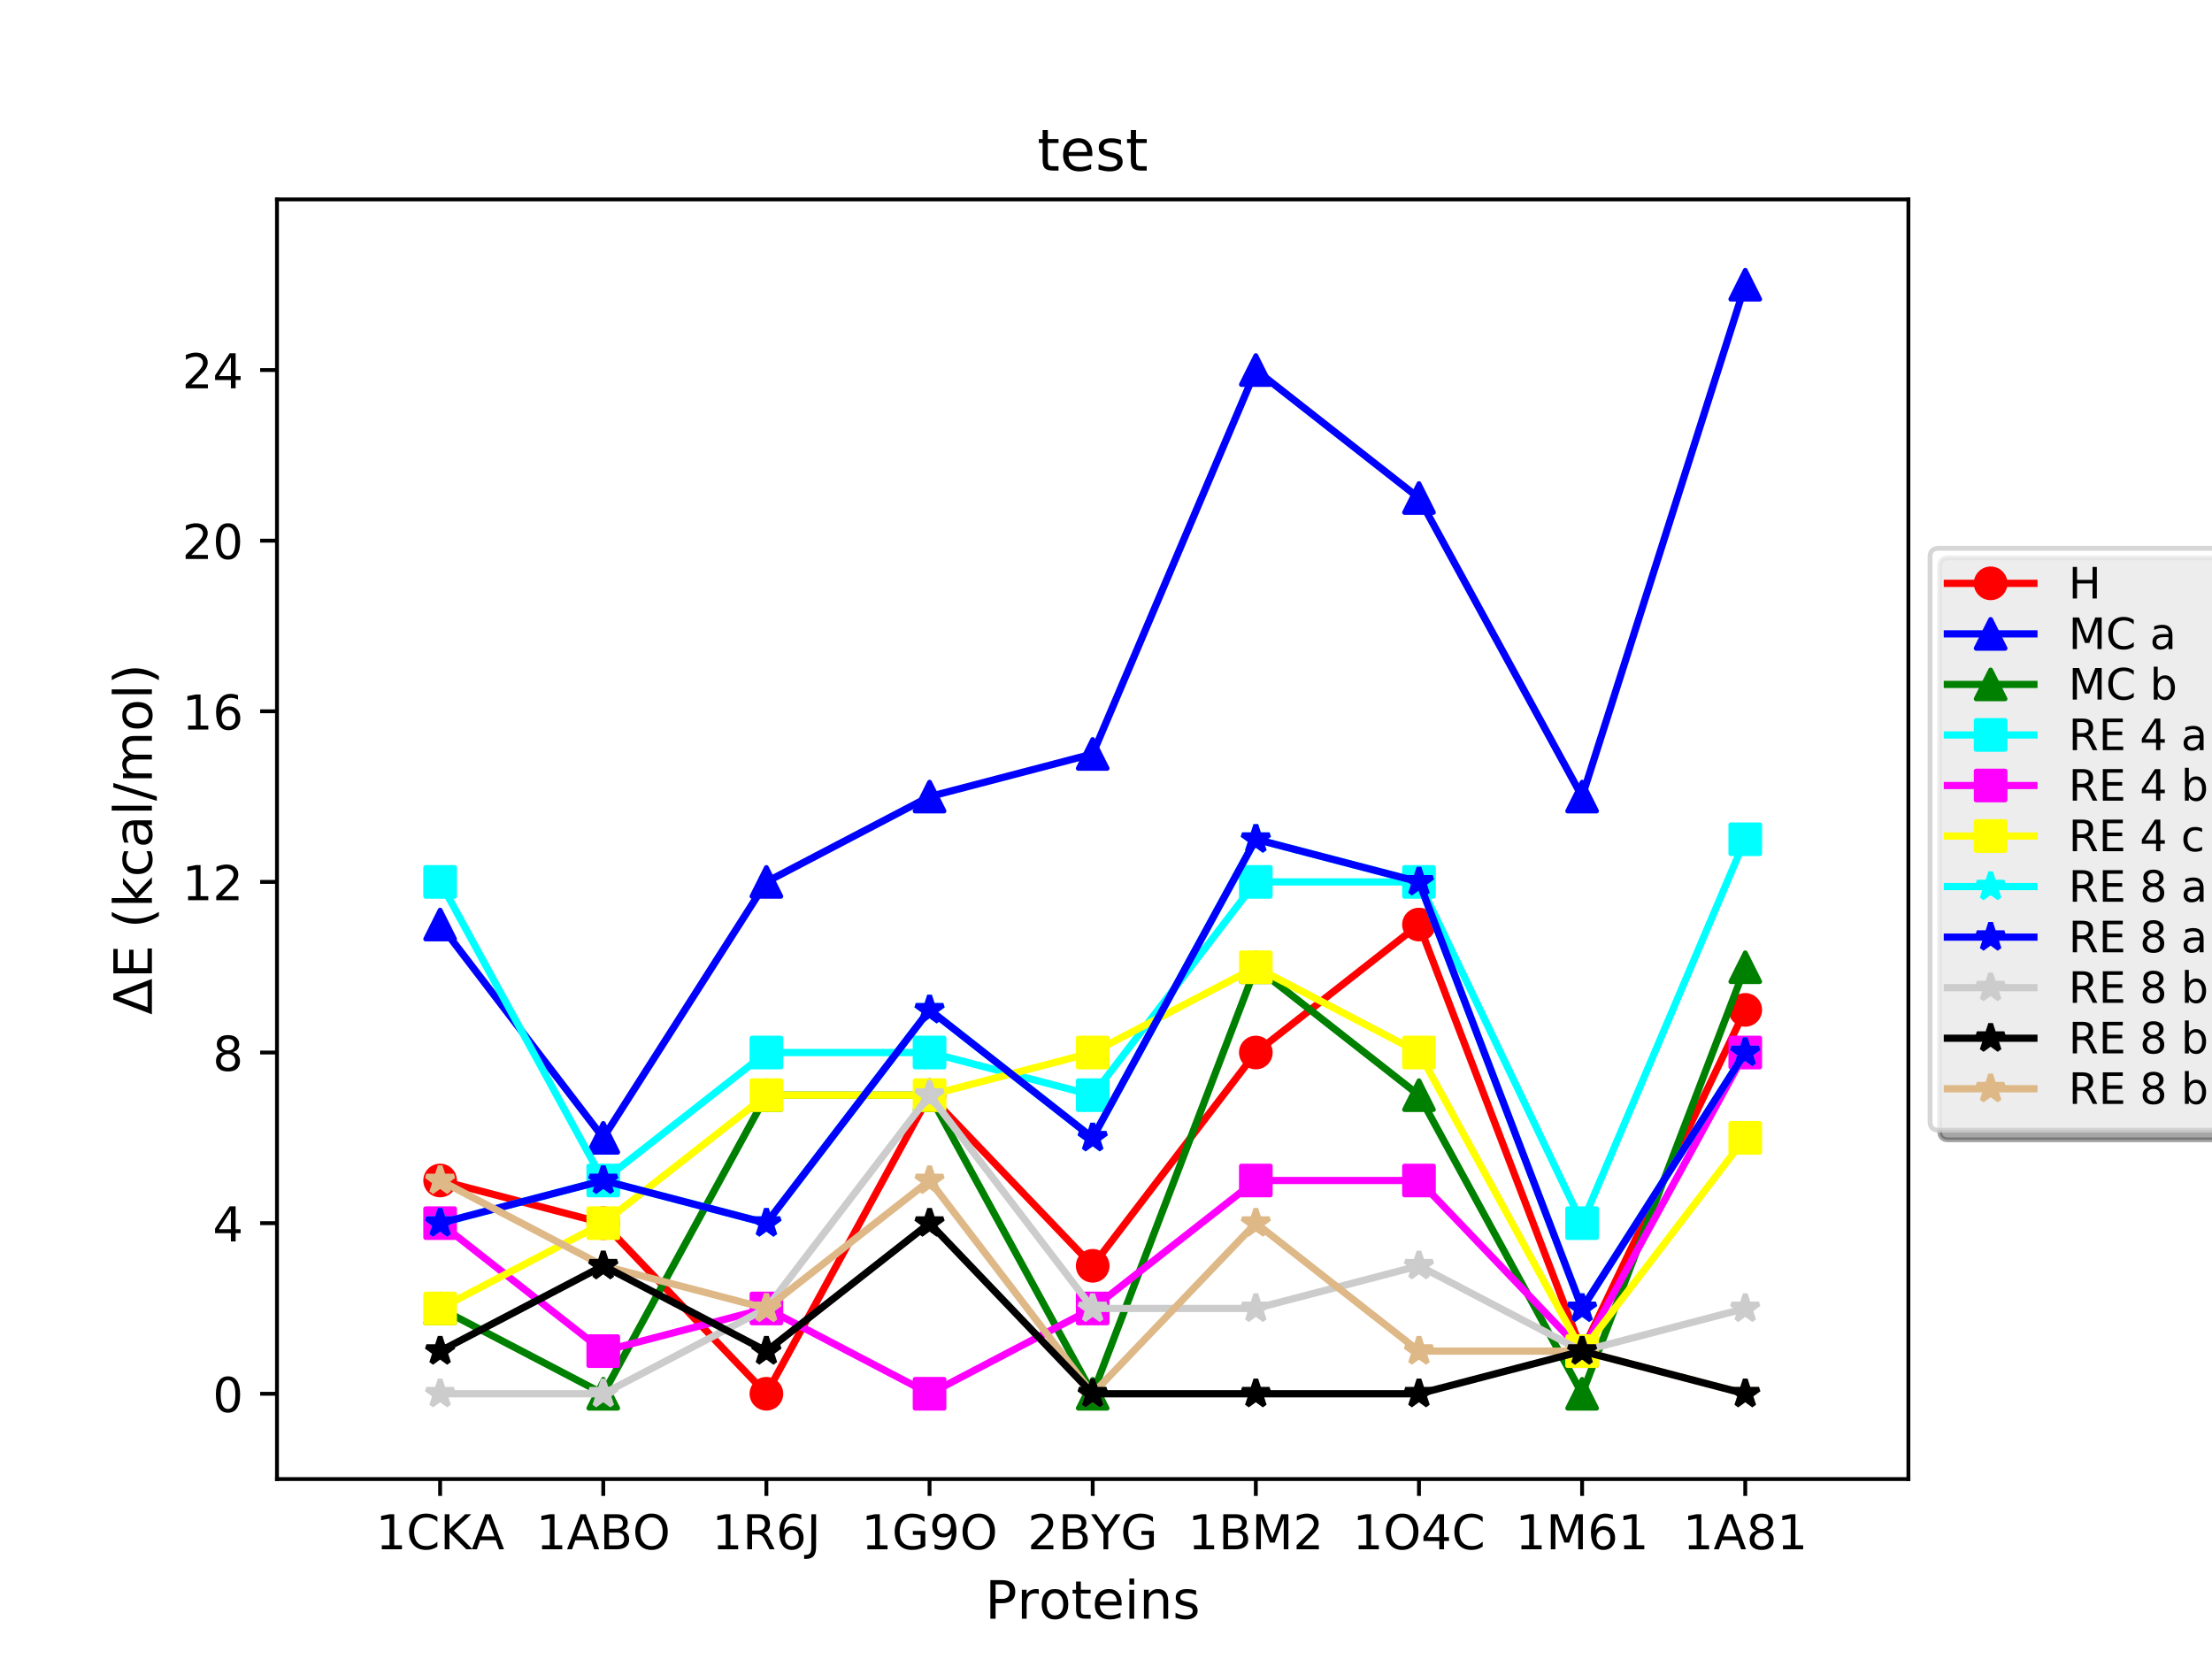 <?xml version="1.0" encoding="utf-8" standalone="no"?>
<!DOCTYPE svg PUBLIC "-//W3C//DTD SVG 1.1//EN"
  "http://www.w3.org/Graphics/SVG/1.1/DTD/svg11.dtd">
<!-- Created with matplotlib (http://matplotlib.org/) -->
<svg height="345pt" version="1.1" viewBox="0 0 460 345" width="460pt" xmlns="http://www.w3.org/2000/svg" xmlns:xlink="http://www.w3.org/1999/xlink">
 <defs>
  <style type="text/css">
*{stroke-linecap:butt;stroke-linejoin:round;}
  </style>
 </defs>
 <g id="figure_1">
  <g id="patch_1">
   <path d="M 0 345.6 
L 460.8 345.6 
L 460.8 0 
L 0 0 
z
" style="fill:#ffffff;"/>
  </g>
  <g id="axes_1">
   <g id="patch_2">
    <path d="M 57.6 307.584 
L 396.864 307.584 
L 396.864 41.472 
L 57.6 41.472 
z
" style="fill:#ffffff;"/>
   </g>
   <g id="matplotlib.axis_1">
    <g id="xtick_1">
     <g id="line2d_1">
      <defs>
       <path d="M 0 0 
L 0 3.5 
" id="m591a936c55" style="stroke:#000000;stroke-width:0.8;"/>
      </defs>
      <g>
       <use style="stroke:#000000;stroke-width:0.8;" x="91.526" xlink:href="#m591a936c55" y="307.584"/>
      </g>
     </g>
     <g id="text_1">
      <!-- 1CKA -->
      <defs>
       <path d="M 12.406 8.297 
L 28.516 8.297 
L 28.516 63.922 
L 10.984 60.406 
L 10.984 69.391 
L 28.422 72.906 
L 38.281 72.906 
L 38.281 8.297 
L 54.391 8.297 
L 54.391 0 
L 12.406 0 
z
" id="DejaVuSans-31"/>
       <path d="M 64.406 67.281 
L 64.406 56.891 
Q 59.422 61.531 53.781 63.812 
Q 48.141 66.109 41.797 66.109 
Q 29.297 66.109 22.656 58.469 
Q 16.016 50.828 16.016 36.375 
Q 16.016 21.969 22.656 14.328 
Q 29.297 6.688 41.797 6.688 
Q 48.141 6.688 53.781 8.984 
Q 59.422 11.281 64.406 15.922 
L 64.406 5.609 
Q 59.234 2.094 53.438 0.328 
Q 47.656 -1.422 41.219 -1.422 
Q 24.656 -1.422 15.125 8.703 
Q 5.609 18.844 5.609 36.375 
Q 5.609 53.953 15.125 64.078 
Q 24.656 74.219 41.219 74.219 
Q 47.75 74.219 53.531 72.484 
Q 59.328 70.75 64.406 67.281 
" id="DejaVuSans-43"/>
       <path d="M 9.812 72.906 
L 19.672 72.906 
L 19.672 42.094 
L 52.391 72.906 
L 65.094 72.906 
L 28.906 38.922 
L 67.672 0 
L 54.688 0 
L 19.672 35.109 
L 19.672 0 
L 9.812 0 
z
" id="DejaVuSans-4b"/>
       <path d="M 34.188 63.188 
L 20.797 26.906 
L 47.609 26.906 
z
M 28.609 72.906 
L 39.797 72.906 
L 67.578 0 
L 57.328 0 
L 50.688 18.703 
L 17.828 18.703 
L 11.188 0 
L 0.781 0 
z
" id="DejaVuSans-41"/>
      </defs>
      <g transform="translate(78.155 322.182)scale(0.1 -0.1)">
       <use xlink:href="#DejaVuSans-31"/>
       <use x="63.623" xlink:href="#DejaVuSans-43"/>
       <use x="133.447" xlink:href="#DejaVuSans-4b"/>
       <use x="199.008" xlink:href="#DejaVuSans-41"/>
      </g>
     </g>
    </g>
    <g id="xtick_2">
     <g id="line2d_2">
      <g>
       <use style="stroke:#000000;stroke-width:0.8;" x="125.453" xlink:href="#m591a936c55" y="307.584"/>
      </g>
     </g>
     <g id="text_2">
      <!-- 1ABO -->
      <defs>
       <path d="M 19.672 34.812 
L 19.672 8.109 
L 35.5 8.109 
Q 43.453 8.109 47.281 11.406 
Q 51.125 14.703 51.125 21.484 
Q 51.125 28.328 47.281 31.562 
Q 43.453 34.812 35.5 34.812 
z
M 19.672 64.797 
L 19.672 42.828 
L 34.281 42.828 
Q 41.5 42.828 45.031 45.531 
Q 48.578 48.25 48.578 53.812 
Q 48.578 59.328 45.031 62.062 
Q 41.5 64.797 34.281 64.797 
z
M 9.812 72.906 
L 35.016 72.906 
Q 46.297 72.906 52.391 68.219 
Q 58.5 63.531 58.5 54.891 
Q 58.5 48.188 55.375 44.234 
Q 52.25 40.281 46.188 39.312 
Q 53.469 37.75 57.5 32.781 
Q 61.531 27.828 61.531 20.406 
Q 61.531 10.641 54.891 5.312 
Q 48.25 0 35.984 0 
L 9.812 0 
z
" id="DejaVuSans-42"/>
       <path d="M 39.406 66.219 
Q 28.656 66.219 22.328 58.203 
Q 16.016 50.203 16.016 36.375 
Q 16.016 22.609 22.328 14.594 
Q 28.656 6.594 39.406 6.594 
Q 50.141 6.594 56.422 14.594 
Q 62.703 22.609 62.703 36.375 
Q 62.703 50.203 56.422 58.203 
Q 50.141 66.219 39.406 66.219 
M 39.406 74.219 
Q 54.734 74.219 63.906 63.938 
Q 73.094 53.656 73.094 36.375 
Q 73.094 19.141 63.906 8.859 
Q 54.734 -1.422 39.406 -1.422 
Q 24.031 -1.422 14.812 8.828 
Q 5.609 19.094 5.609 36.375 
Q 5.609 53.656 14.812 63.938 
Q 24.031 74.219 39.406 74.219 
" id="DejaVuSans-4f"/>
      </defs>
      <g transform="translate(111.486 322.182)scale(0.1 -0.1)">
       <use xlink:href="#DejaVuSans-31"/>
       <use x="63.623" xlink:href="#DejaVuSans-41"/>
       <use x="132.031" xlink:href="#DejaVuSans-42"/>
       <use x="200.619" xlink:href="#DejaVuSans-4f"/>
      </g>
     </g>
    </g>
    <g id="xtick_3">
     <g id="line2d_3">
      <g>
       <use style="stroke:#000000;stroke-width:0.8;" x="159.379" xlink:href="#m591a936c55" y="307.584"/>
      </g>
     </g>
     <g id="text_3">
      <!-- 1R6J -->
      <defs>
       <path d="M 44.391 34.188 
Q 47.562 33.109 50.562 29.594 
Q 53.562 26.078 56.594 19.922 
L 66.609 0 
L 56 0 
L 46.688 18.703 
Q 43.062 26.031 39.672 28.422 
Q 36.281 30.812 30.422 30.812 
L 19.672 30.812 
L 19.672 0 
L 9.812 0 
L 9.812 72.906 
L 32.078 72.906 
Q 44.578 72.906 50.734 67.672 
Q 56.891 62.453 56.891 51.906 
Q 56.891 45.016 53.688 40.469 
Q 50.484 35.938 44.391 34.188 
M 19.672 64.797 
L 19.672 38.922 
L 32.078 38.922 
Q 39.203 38.922 42.844 42.219 
Q 46.484 45.516 46.484 51.906 
Q 46.484 58.297 42.844 61.547 
Q 39.203 64.797 32.078 64.797 
z
" id="DejaVuSans-52"/>
       <path d="M 33.016 40.375 
Q 26.375 40.375 22.484 35.828 
Q 18.609 31.297 18.609 23.391 
Q 18.609 15.531 22.484 10.953 
Q 26.375 6.391 33.016 6.391 
Q 39.656 6.391 43.531 10.953 
Q 47.406 15.531 47.406 23.391 
Q 47.406 31.297 43.531 35.828 
Q 39.656 40.375 33.016 40.375 
M 52.594 71.297 
L 52.594 62.312 
Q 48.875 64.062 45.094 64.984 
Q 41.312 65.922 37.594 65.922 
Q 27.828 65.922 22.672 59.328 
Q 17.531 52.734 16.797 39.406 
Q 19.672 43.656 24.016 45.922 
Q 28.375 48.188 33.594 48.188 
Q 44.578 48.188 50.953 41.516 
Q 57.328 34.859 57.328 23.391 
Q 57.328 12.156 50.688 5.359 
Q 44.047 -1.422 33.016 -1.422 
Q 20.359 -1.422 13.672 8.266 
Q 6.984 17.969 6.984 36.375 
Q 6.984 53.656 15.188 63.938 
Q 23.391 74.219 37.203 74.219 
Q 40.922 74.219 44.703 73.484 
Q 48.484 72.75 52.594 71.297 
" id="DejaVuSans-36"/>
       <path d="M 9.812 72.906 
L 19.672 72.906 
L 19.672 5.078 
Q 19.672 -8.109 14.672 -14.062 
Q 9.672 -20.016 -1.422 -20.016 
L -5.172 -20.016 
L -5.172 -11.719 
L -2.094 -11.719 
Q 4.438 -11.719 7.125 -8.047 
Q 9.812 -4.391 9.812 5.078 
z
" id="DejaVuSans-4a"/>
      </defs>
      <g transform="translate(148.067 322.182)scale(0.1 -0.1)">
       <use xlink:href="#DejaVuSans-31"/>
       <use x="63.623" xlink:href="#DejaVuSans-52"/>
       <use x="133.105" xlink:href="#DejaVuSans-36"/>
       <use x="196.729" xlink:href="#DejaVuSans-4a"/>
      </g>
     </g>
    </g>
    <g id="xtick_4">
     <g id="line2d_4">
      <g>
       <use style="stroke:#000000;stroke-width:0.8;" x="193.306" xlink:href="#m591a936c55" y="307.584"/>
      </g>
     </g>
     <g id="text_4">
      <!-- 1G9O -->
      <defs>
       <path d="M 59.516 10.406 
L 59.516 29.984 
L 43.406 29.984 
L 43.406 38.094 
L 69.281 38.094 
L 69.281 6.781 
Q 63.578 2.734 56.688 0.656 
Q 49.812 -1.422 42 -1.422 
Q 24.906 -1.422 15.25 8.562 
Q 5.609 18.562 5.609 36.375 
Q 5.609 54.25 15.25 64.234 
Q 24.906 74.219 42 74.219 
Q 49.125 74.219 55.547 72.453 
Q 61.969 70.703 67.391 67.281 
L 67.391 56.781 
Q 61.922 61.422 55.766 63.766 
Q 49.609 66.109 42.828 66.109 
Q 29.438 66.109 22.719 58.641 
Q 16.016 51.172 16.016 36.375 
Q 16.016 21.625 22.719 14.156 
Q 29.438 6.688 42.828 6.688 
Q 48.047 6.688 52.141 7.594 
Q 56.25 8.5 59.516 10.406 
" id="DejaVuSans-47"/>
       <path d="M 10.984 1.516 
L 10.984 10.5 
Q 14.703 8.734 18.5 7.812 
Q 22.312 6.891 25.984 6.891 
Q 35.75 6.891 40.891 13.453 
Q 46.047 20.016 46.781 33.406 
Q 43.953 29.203 39.594 26.953 
Q 35.25 24.703 29.984 24.703 
Q 19.047 24.703 12.672 31.312 
Q 6.297 37.938 6.297 49.422 
Q 6.297 60.641 12.938 67.422 
Q 19.578 74.219 30.609 74.219 
Q 43.266 74.219 49.922 64.516 
Q 56.594 54.828 56.594 36.375 
Q 56.594 19.141 48.406 8.859 
Q 40.234 -1.422 26.422 -1.422 
Q 22.703 -1.422 18.891 -0.688 
Q 15.094 0.047 10.984 1.516 
M 30.609 32.422 
Q 37.25 32.422 41.125 36.953 
Q 45.016 41.5 45.016 49.422 
Q 45.016 57.281 41.125 61.844 
Q 37.25 66.406 30.609 66.406 
Q 23.969 66.406 20.094 61.844 
Q 16.219 57.281 16.219 49.422 
Q 16.219 41.5 20.094 36.953 
Q 23.969 32.422 30.609 32.422 
" id="DejaVuSans-39"/>
      </defs>
      <g transform="translate(179.133 322.182)scale(0.1 -0.1)">
       <use xlink:href="#DejaVuSans-31"/>
       <use x="63.623" xlink:href="#DejaVuSans-47"/>
       <use x="141.113" xlink:href="#DejaVuSans-39"/>
       <use x="204.736" xlink:href="#DejaVuSans-4f"/>
      </g>
     </g>
    </g>
    <g id="xtick_5">
     <g id="line2d_5">
      <g>
       <use style="stroke:#000000;stroke-width:0.8;" x="227.232" xlink:href="#m591a936c55" y="307.584"/>
      </g>
     </g>
     <g id="text_5">
      <!-- 2BYG -->
      <defs>
       <path d="M 19.188 8.297 
L 53.609 8.297 
L 53.609 0 
L 7.328 0 
L 7.328 8.297 
Q 12.938 14.109 22.625 23.891 
Q 32.328 33.688 34.812 36.531 
Q 39.547 41.844 41.422 45.531 
Q 43.312 49.219 43.312 52.781 
Q 43.312 58.594 39.234 62.25 
Q 35.156 65.922 28.609 65.922 
Q 23.969 65.922 18.812 64.312 
Q 13.672 62.703 7.812 59.422 
L 7.812 69.391 
Q 13.766 71.781 18.938 73 
Q 24.125 74.219 28.422 74.219 
Q 39.75 74.219 46.484 68.547 
Q 53.219 62.891 53.219 53.422 
Q 53.219 48.922 51.531 44.891 
Q 49.859 40.875 45.406 35.406 
Q 44.188 33.984 37.641 27.219 
Q 31.109 20.453 19.188 8.297 
" id="DejaVuSans-32"/>
       <path d="M -0.203 72.906 
L 10.406 72.906 
L 30.609 42.922 
L 50.688 72.906 
L 61.281 72.906 
L 35.5 34.719 
L 35.5 0 
L 25.594 0 
L 25.594 34.719 
z
" id="DejaVuSans-59"/>
      </defs>
      <g transform="translate(213.696 322.182)scale(0.1 -0.1)">
       <use xlink:href="#DejaVuSans-32"/>
       <use x="63.623" xlink:href="#DejaVuSans-42"/>
       <use x="132.148" xlink:href="#DejaVuSans-59"/>
       <use x="193.232" xlink:href="#DejaVuSans-47"/>
      </g>
     </g>
    </g>
    <g id="xtick_6">
     <g id="line2d_6">
      <g>
       <use style="stroke:#000000;stroke-width:0.8;" x="261.158" xlink:href="#m591a936c55" y="307.584"/>
      </g>
     </g>
     <g id="text_6">
      <!-- 1BM2 -->
      <defs>
       <path d="M 9.812 72.906 
L 24.516 72.906 
L 43.109 23.297 
L 61.812 72.906 
L 76.516 72.906 
L 76.516 0 
L 66.891 0 
L 66.891 64.016 
L 48.094 14.016 
L 38.188 14.016 
L 19.391 64.016 
L 19.391 0 
L 9.812 0 
z
" id="DejaVuSans-4d"/>
      </defs>
      <g transform="translate(247.051 322.182)scale(0.1 -0.1)">
       <use xlink:href="#DejaVuSans-31"/>
       <use x="63.623" xlink:href="#DejaVuSans-42"/>
       <use x="132.227" xlink:href="#DejaVuSans-4d"/>
       <use x="218.506" xlink:href="#DejaVuSans-32"/>
      </g>
     </g>
    </g>
    <g id="xtick_7">
     <g id="line2d_7">
      <g>
       <use style="stroke:#000000;stroke-width:0.8;" x="295.085" xlink:href="#m591a936c55" y="307.584"/>
      </g>
     </g>
     <g id="text_7">
      <!-- 1O4C -->
      <defs>
       <path d="M 37.797 64.312 
L 12.891 25.391 
L 37.797 25.391 
z
M 35.203 72.906 
L 47.609 72.906 
L 47.609 25.391 
L 58.016 25.391 
L 58.016 17.188 
L 47.609 17.188 
L 47.609 0 
L 37.797 0 
L 37.797 17.188 
L 4.891 17.188 
L 4.891 26.703 
z
" id="DejaVuSans-34"/>
      </defs>
      <g transform="translate(281.295 322.182)scale(0.1 -0.1)">
       <use xlink:href="#DejaVuSans-31"/>
       <use x="63.623" xlink:href="#DejaVuSans-4f"/>
       <use x="142.334" xlink:href="#DejaVuSans-34"/>
       <use x="205.957" xlink:href="#DejaVuSans-43"/>
      </g>
     </g>
    </g>
    <g id="xtick_8">
     <g id="line2d_8">
      <g>
       <use style="stroke:#000000;stroke-width:0.8;" x="329.011" xlink:href="#m591a936c55" y="307.584"/>
      </g>
     </g>
     <g id="text_8">
      <!-- 1M61 -->
      <g transform="translate(315.153 322.182)scale(0.1 -0.1)">
       <use xlink:href="#DejaVuSans-31"/>
       <use x="63.623" xlink:href="#DejaVuSans-4d"/>
       <use x="149.902" xlink:href="#DejaVuSans-36"/>
       <use x="213.525" xlink:href="#DejaVuSans-31"/>
      </g>
     </g>
    </g>
    <g id="xtick_9">
     <g id="line2d_9">
      <g>
       <use style="stroke:#000000;stroke-width:0.8;" x="362.938" xlink:href="#m591a936c55" y="307.584"/>
      </g>
     </g>
     <g id="text_9">
      <!-- 1A81 -->
      <defs>
       <path d="M 31.781 34.625 
Q 24.75 34.625 20.719 30.859 
Q 16.703 27.094 16.703 20.516 
Q 16.703 13.922 20.719 10.156 
Q 24.75 6.391 31.781 6.391 
Q 38.812 6.391 42.859 10.172 
Q 46.922 13.969 46.922 20.516 
Q 46.922 27.094 42.891 30.859 
Q 38.875 34.625 31.781 34.625 
M 21.922 38.812 
Q 15.578 40.375 12.031 44.719 
Q 8.5 49.078 8.5 55.328 
Q 8.5 64.062 14.719 69.141 
Q 20.953 74.219 31.781 74.219 
Q 42.672 74.219 48.875 69.141 
Q 55.078 64.062 55.078 55.328 
Q 55.078 49.078 51.531 44.719 
Q 48 40.375 41.703 38.812 
Q 48.828 37.156 52.797 32.312 
Q 56.781 27.484 56.781 20.516 
Q 56.781 9.906 50.312 4.234 
Q 43.844 -1.422 31.781 -1.422 
Q 19.734 -1.422 13.25 4.234 
Q 6.781 9.906 6.781 20.516 
Q 6.781 27.484 10.781 32.312 
Q 14.797 37.156 21.922 38.812 
M 18.312 54.391 
Q 18.312 48.734 21.844 45.562 
Q 25.391 42.391 31.781 42.391 
Q 38.141 42.391 41.719 45.562 
Q 45.312 48.734 45.312 54.391 
Q 45.312 60.062 41.719 63.234 
Q 38.141 66.406 31.781 66.406 
Q 25.391 66.406 21.844 63.234 
Q 18.312 60.062 18.312 54.391 
" id="DejaVuSans-38"/>
      </defs>
      <g transform="translate(349.974 322.182)scale(0.1 -0.1)">
       <use xlink:href="#DejaVuSans-31"/>
       <use x="63.623" xlink:href="#DejaVuSans-41"/>
       <use x="132.031" xlink:href="#DejaVuSans-38"/>
       <use x="195.654" xlink:href="#DejaVuSans-31"/>
      </g>
     </g>
    </g>
    <g id="text_10">
     <!-- Proteins -->
     <defs>
      <path d="M 19.672 64.797 
L 19.672 37.406 
L 32.078 37.406 
Q 38.969 37.406 42.719 40.969 
Q 46.484 44.531 46.484 51.125 
Q 46.484 57.672 42.719 61.234 
Q 38.969 64.797 32.078 64.797 
z
M 9.812 72.906 
L 32.078 72.906 
Q 44.344 72.906 50.609 67.359 
Q 56.891 61.812 56.891 51.125 
Q 56.891 40.328 50.609 34.812 
Q 44.344 29.297 32.078 29.297 
L 19.672 29.297 
L 19.672 0 
L 9.812 0 
z
" id="DejaVuSans-50"/>
      <path d="M 41.109 46.297 
Q 39.594 47.172 37.812 47.578 
Q 36.031 48 33.891 48 
Q 26.266 48 22.188 43.047 
Q 18.109 38.094 18.109 28.812 
L 18.109 0 
L 9.078 0 
L 9.078 54.688 
L 18.109 54.688 
L 18.109 46.188 
Q 20.953 51.172 25.484 53.578 
Q 30.031 56 36.531 56 
Q 37.453 56 38.578 55.875 
Q 39.703 55.766 41.062 55.516 
z
" id="DejaVuSans-72"/>
      <path d="M 30.609 48.391 
Q 23.391 48.391 19.188 42.75 
Q 14.984 37.109 14.984 27.297 
Q 14.984 17.484 19.156 11.844 
Q 23.344 6.203 30.609 6.203 
Q 37.797 6.203 41.984 11.859 
Q 46.188 17.531 46.188 27.297 
Q 46.188 37.016 41.984 42.703 
Q 37.797 48.391 30.609 48.391 
M 30.609 56 
Q 42.328 56 49.016 48.375 
Q 55.719 40.766 55.719 27.297 
Q 55.719 13.875 49.016 6.219 
Q 42.328 -1.422 30.609 -1.422 
Q 18.844 -1.422 12.172 6.219 
Q 5.516 13.875 5.516 27.297 
Q 5.516 40.766 12.172 48.375 
Q 18.844 56 30.609 56 
" id="DejaVuSans-6f"/>
      <path d="M 18.312 70.219 
L 18.312 54.688 
L 36.812 54.688 
L 36.812 47.703 
L 18.312 47.703 
L 18.312 18.016 
Q 18.312 11.328 20.141 9.422 
Q 21.969 7.516 27.594 7.516 
L 36.812 7.516 
L 36.812 0 
L 27.594 0 
Q 17.188 0 13.234 3.875 
Q 9.281 7.766 9.281 18.016 
L 9.281 47.703 
L 2.688 47.703 
L 2.688 54.688 
L 9.281 54.688 
L 9.281 70.219 
z
" id="DejaVuSans-74"/>
      <path d="M 56.203 29.594 
L 56.203 25.203 
L 14.891 25.203 
Q 15.484 15.922 20.484 11.062 
Q 25.484 6.203 34.422 6.203 
Q 39.594 6.203 44.453 7.469 
Q 49.312 8.734 54.109 11.281 
L 54.109 2.781 
Q 49.266 0.734 44.188 -0.344 
Q 39.109 -1.422 33.891 -1.422 
Q 20.797 -1.422 13.156 6.188 
Q 5.516 13.812 5.516 26.812 
Q 5.516 40.234 12.766 48.109 
Q 20.016 56 32.328 56 
Q 43.359 56 49.781 48.891 
Q 56.203 41.797 56.203 29.594 
M 47.219 32.234 
Q 47.125 39.594 43.094 43.984 
Q 39.062 48.391 32.422 48.391 
Q 24.906 48.391 20.391 44.141 
Q 15.875 39.891 15.188 32.172 
z
" id="DejaVuSans-65"/>
      <path d="M 9.422 54.688 
L 18.406 54.688 
L 18.406 0 
L 9.422 0 
z
M 9.422 75.984 
L 18.406 75.984 
L 18.406 64.594 
L 9.422 64.594 
z
" id="DejaVuSans-69"/>
      <path d="M 54.891 33.016 
L 54.891 0 
L 45.906 0 
L 45.906 32.719 
Q 45.906 40.484 42.875 44.328 
Q 39.844 48.188 33.797 48.188 
Q 26.516 48.188 22.312 43.547 
Q 18.109 38.922 18.109 30.906 
L 18.109 0 
L 9.078 0 
L 9.078 54.688 
L 18.109 54.688 
L 18.109 46.188 
Q 21.344 51.125 25.703 53.562 
Q 30.078 56 35.797 56 
Q 45.219 56 50.047 50.172 
Q 54.891 44.344 54.891 33.016 
" id="DejaVuSans-6e"/>
      <path d="M 44.281 53.078 
L 44.281 44.578 
Q 40.484 46.531 36.375 47.5 
Q 32.281 48.484 27.875 48.484 
Q 21.188 48.484 17.844 46.438 
Q 14.5 44.391 14.5 40.281 
Q 14.5 37.156 16.891 35.375 
Q 19.281 33.594 26.516 31.984 
L 29.594 31.297 
Q 39.156 29.25 43.188 25.516 
Q 47.219 21.781 47.219 15.094 
Q 47.219 7.469 41.188 3.016 
Q 35.156 -1.422 24.609 -1.422 
Q 20.219 -1.422 15.453 -0.562 
Q 10.688 0.297 5.422 2 
L 5.422 11.281 
Q 10.406 8.688 15.234 7.391 
Q 20.062 6.109 24.812 6.109 
Q 31.156 6.109 34.562 8.281 
Q 37.984 10.453 37.984 14.406 
Q 37.984 18.062 35.516 20.016 
Q 33.062 21.969 24.703 23.781 
L 21.578 24.516 
Q 13.234 26.266 9.516 29.906 
Q 5.812 33.547 5.812 39.891 
Q 5.812 47.609 11.281 51.797 
Q 16.75 56 26.812 56 
Q 31.781 56 36.172 55.266 
Q 40.578 54.547 44.281 53.078 
" id="DejaVuSans-73"/>
     </defs>
     <g transform="translate(204.873 336.62)scale(0.11 -0.11)">
      <use xlink:href="#DejaVuSans-50"/>
      <use x="60.287" xlink:href="#DejaVuSans-72"/>
      <use x="101.369" xlink:href="#DejaVuSans-6f"/>
      <use x="162.551" xlink:href="#DejaVuSans-74"/>
      <use x="201.76" xlink:href="#DejaVuSans-65"/>
      <use x="263.283" xlink:href="#DejaVuSans-69"/>
      <use x="291.066" xlink:href="#DejaVuSans-6e"/>
      <use x="354.445" xlink:href="#DejaVuSans-73"/>
     </g>
    </g>
   </g>
   <g id="matplotlib.axis_2">
    <g id="ytick_1">
     <g id="line2d_10">
      <defs>
       <path d="M 0 0 
L -3.5 0 
" id="m78d936e7be" style="stroke:#000000;stroke-width:0.8;"/>
      </defs>
      <g>
       <use style="stroke:#000000;stroke-width:0.8;" x="57.6" xlink:href="#m78d936e7be" y="289.843"/>
      </g>
     </g>
     <g id="text_11">
      <!-- 0 -->
      <defs>
       <path d="M 31.781 66.406 
Q 24.172 66.406 20.328 58.906 
Q 16.5 51.422 16.5 36.375 
Q 16.5 21.391 20.328 13.891 
Q 24.172 6.391 31.781 6.391 
Q 39.453 6.391 43.281 13.891 
Q 47.125 21.391 47.125 36.375 
Q 47.125 51.422 43.281 58.906 
Q 39.453 66.406 31.781 66.406 
M 31.781 74.219 
Q 44.047 74.219 50.516 64.516 
Q 56.984 54.828 56.984 36.375 
Q 56.984 17.969 50.516 8.266 
Q 44.047 -1.422 31.781 -1.422 
Q 19.531 -1.422 13.062 8.266 
Q 6.594 17.969 6.594 36.375 
Q 6.594 54.828 13.062 64.516 
Q 19.531 74.219 31.781 74.219 
" id="DejaVuSans-30"/>
      </defs>
      <g transform="translate(44.237 293.642)scale(0.1 -0.1)">
       <use xlink:href="#DejaVuSans-30"/>
      </g>
     </g>
    </g>
    <g id="ytick_2">
     <g id="line2d_11">
      <g>
       <use style="stroke:#000000;stroke-width:0.8;" x="57.6" xlink:href="#m78d936e7be" y="254.362"/>
      </g>
     </g>
     <g id="text_12">
      <!-- 4 -->
      <g transform="translate(44.237 258.161)scale(0.1 -0.1)">
       <use xlink:href="#DejaVuSans-34"/>
      </g>
     </g>
    </g>
    <g id="ytick_3">
     <g id="line2d_12">
      <g>
       <use style="stroke:#000000;stroke-width:0.8;" x="57.6" xlink:href="#m78d936e7be" y="218.88"/>
      </g>
     </g>
     <g id="text_13">
      <!-- 8 -->
      <g transform="translate(44.237 222.679)scale(0.1 -0.1)">
       <use xlink:href="#DejaVuSans-38"/>
      </g>
     </g>
    </g>
    <g id="ytick_4">
     <g id="line2d_13">
      <g>
       <use style="stroke:#000000;stroke-width:0.8;" x="57.6" xlink:href="#m78d936e7be" y="183.398"/>
      </g>
     </g>
     <g id="text_14">
      <!-- 12 -->
      <g transform="translate(37.875 187.198)scale(0.1 -0.1)">
       <use xlink:href="#DejaVuSans-31"/>
       <use x="63.623" xlink:href="#DejaVuSans-32"/>
      </g>
     </g>
    </g>
    <g id="ytick_5">
     <g id="line2d_14">
      <g>
       <use style="stroke:#000000;stroke-width:0.8;" x="57.6" xlink:href="#m78d936e7be" y="147.917"/>
      </g>
     </g>
     <g id="text_15">
      <!-- 16 -->
      <g transform="translate(37.875 151.716)scale(0.1 -0.1)">
       <use xlink:href="#DejaVuSans-31"/>
       <use x="63.623" xlink:href="#DejaVuSans-36"/>
      </g>
     </g>
    </g>
    <g id="ytick_6">
     <g id="line2d_15">
      <g>
       <use style="stroke:#000000;stroke-width:0.8;" x="57.6" xlink:href="#m78d936e7be" y="112.435"/>
      </g>
     </g>
     <g id="text_16">
      <!-- 20 -->
      <g transform="translate(37.875 116.234)scale(0.1 -0.1)">
       <use xlink:href="#DejaVuSans-32"/>
       <use x="63.623" xlink:href="#DejaVuSans-30"/>
      </g>
     </g>
    </g>
    <g id="ytick_7">
     <g id="line2d_16">
      <g>
       <use style="stroke:#000000;stroke-width:0.8;" x="57.6" xlink:href="#m78d936e7be" y="76.954"/>
      </g>
     </g>
     <g id="text_17">
      <!-- 24 -->
      <g transform="translate(37.875 80.753)scale(0.1 -0.1)">
       <use xlink:href="#DejaVuSans-32"/>
       <use x="63.623" xlink:href="#DejaVuSans-34"/>
      </g>
     </g>
    </g>
    <g id="text_18">
     <!-- ΔE (kcal/mol) -->
     <defs>
      <path d="M 34.188 63.188 
L 14.156 8.203 
L 54.25 8.203 
z
M 0.781 0 
L 28.609 72.906 
L 39.797 72.906 
L 67.578 0 
z
" id="DejaVuSans-394"/>
      <path d="M 9.812 72.906 
L 55.906 72.906 
L 55.906 64.594 
L 19.672 64.594 
L 19.672 43.016 
L 54.391 43.016 
L 54.391 34.719 
L 19.672 34.719 
L 19.672 8.297 
L 56.781 8.297 
L 56.781 0 
L 9.812 0 
z
" id="DejaVuSans-45"/>
      <path id="DejaVuSans-20"/>
      <path d="M 31 75.875 
Q 24.469 64.656 21.281 53.656 
Q 18.109 42.672 18.109 31.391 
Q 18.109 20.125 21.312 9.062 
Q 24.516 -2 31 -13.188 
L 23.188 -13.188 
Q 15.875 -1.703 12.234 9.375 
Q 8.594 20.453 8.594 31.391 
Q 8.594 42.281 12.203 53.312 
Q 15.828 64.359 23.188 75.875 
z
" id="DejaVuSans-28"/>
      <path d="M 9.078 75.984 
L 18.109 75.984 
L 18.109 31.109 
L 44.922 54.688 
L 56.391 54.688 
L 27.391 29.109 
L 57.625 0 
L 45.906 0 
L 18.109 26.703 
L 18.109 0 
L 9.078 0 
z
" id="DejaVuSans-6b"/>
      <path d="M 48.781 52.594 
L 48.781 44.188 
Q 44.969 46.297 41.141 47.344 
Q 37.312 48.391 33.406 48.391 
Q 24.656 48.391 19.812 42.844 
Q 14.984 37.312 14.984 27.297 
Q 14.984 17.281 19.812 11.734 
Q 24.656 6.203 33.406 6.203 
Q 37.312 6.203 41.141 7.25 
Q 44.969 8.297 48.781 10.406 
L 48.781 2.094 
Q 45.016 0.344 40.984 -0.531 
Q 36.969 -1.422 32.422 -1.422 
Q 20.062 -1.422 12.781 6.344 
Q 5.516 14.109 5.516 27.297 
Q 5.516 40.672 12.859 48.328 
Q 20.219 56 33.016 56 
Q 37.156 56 41.109 55.141 
Q 45.062 54.297 48.781 52.594 
" id="DejaVuSans-63"/>
      <path d="M 34.281 27.484 
Q 23.391 27.484 19.188 25 
Q 14.984 22.516 14.984 16.5 
Q 14.984 11.719 18.141 8.906 
Q 21.297 6.109 26.703 6.109 
Q 34.188 6.109 38.703 11.406 
Q 43.219 16.703 43.219 25.484 
L 43.219 27.484 
z
M 52.203 31.203 
L 52.203 0 
L 43.219 0 
L 43.219 8.297 
Q 40.141 3.328 35.547 0.953 
Q 30.953 -1.422 24.312 -1.422 
Q 15.922 -1.422 10.953 3.297 
Q 6 8.016 6 15.922 
Q 6 25.141 12.172 29.828 
Q 18.359 34.516 30.609 34.516 
L 43.219 34.516 
L 43.219 35.406 
Q 43.219 41.609 39.141 45 
Q 35.062 48.391 27.688 48.391 
Q 23 48.391 18.547 47.266 
Q 14.109 46.141 10.016 43.891 
L 10.016 52.203 
Q 14.938 54.109 19.578 55.047 
Q 24.219 56 28.609 56 
Q 40.484 56 46.344 49.844 
Q 52.203 43.703 52.203 31.203 
" id="DejaVuSans-61"/>
      <path d="M 9.422 75.984 
L 18.406 75.984 
L 18.406 0 
L 9.422 0 
z
" id="DejaVuSans-6c"/>
      <path d="M 25.391 72.906 
L 33.688 72.906 
L 8.297 -9.281 
L 0 -9.281 
z
" id="DejaVuSans-2f"/>
      <path d="M 52 44.188 
Q 55.375 50.25 60.062 53.125 
Q 64.75 56 71.094 56 
Q 79.641 56 84.281 50.016 
Q 88.922 44.047 88.922 33.016 
L 88.922 0 
L 79.891 0 
L 79.891 32.719 
Q 79.891 40.578 77.094 44.375 
Q 74.312 48.188 68.609 48.188 
Q 61.625 48.188 57.562 43.547 
Q 53.516 38.922 53.516 30.906 
L 53.516 0 
L 44.484 0 
L 44.484 32.719 
Q 44.484 40.625 41.703 44.406 
Q 38.922 48.188 33.109 48.188 
Q 26.219 48.188 22.156 43.531 
Q 18.109 38.875 18.109 30.906 
L 18.109 0 
L 9.078 0 
L 9.078 54.688 
L 18.109 54.688 
L 18.109 46.188 
Q 21.188 51.219 25.484 53.609 
Q 29.781 56 35.688 56 
Q 41.656 56 45.828 52.969 
Q 50 49.953 52 44.188 
" id="DejaVuSans-6d"/>
      <path d="M 8.016 75.875 
L 15.828 75.875 
Q 23.141 64.359 26.781 53.312 
Q 30.422 42.281 30.422 31.391 
Q 30.422 20.453 26.781 9.375 
Q 23.141 -1.703 15.828 -13.188 
L 8.016 -13.188 
Q 14.5 -2 17.703 9.062 
Q 20.906 20.125 20.906 31.391 
Q 20.906 42.672 17.703 53.656 
Q 14.5 64.656 8.016 75.875 
" id="DejaVuSans-29"/>
     </defs>
     <g transform="translate(31.587 211.016)rotate(-90)scale(0.11 -0.11)">
      <use xlink:href="#DejaVuSans-394"/>
      <use x="68.408" xlink:href="#DejaVuSans-45"/>
      <use x="131.592" xlink:href="#DejaVuSans-20"/>
      <use x="163.379" xlink:href="#DejaVuSans-28"/>
      <use x="202.393" xlink:href="#DejaVuSans-6b"/>
      <use x="260.303" xlink:href="#DejaVuSans-63"/>
      <use x="315.283" xlink:href="#DejaVuSans-61"/>
      <use x="376.562" xlink:href="#DejaVuSans-6c"/>
      <use x="404.346" xlink:href="#DejaVuSans-2f"/>
      <use x="438.037" xlink:href="#DejaVuSans-6d"/>
      <use x="535.449" xlink:href="#DejaVuSans-6f"/>
      <use x="596.631" xlink:href="#DejaVuSans-6c"/>
      <use x="624.414" xlink:href="#DejaVuSans-29"/>
     </g>
    </g>
   </g>
   <g id="line2d_17">
    <path clip-path="url(#p55f85bf698)" d="M 91.526 245.491 
L 125.453 254.362 
L 159.379 289.843 
L 193.306 227.75 
L 227.232 263.232 
L 261.158 218.88 
L 295.085 192.269 
L 329.011 280.973 
L 362.938 210.01 
" style="fill:none;stroke:#ff0000;stroke-linecap:square;stroke-width:1.5;"/>
    <defs>
     <path d="M 0 3 
C 0.796 3 1.559 2.684 2.121 2.121 
C 2.684 1.559 3 0.796 3 0 
C 3 -0.796 2.684 -1.559 2.121 -2.121 
C 1.559 -2.684 0.796 -3 0 -3 
C -0.796 -3 -1.559 -2.684 -2.121 -2.121 
C -2.684 -1.559 -3 -0.796 -3 0 
C -3 0.796 -2.684 1.559 -2.121 2.121 
C -1.559 2.684 -0.796 3 0 3 
z
" id="md326728cac" style="stroke:#ff0000;"/>
    </defs>
    <g clip-path="url(#p55f85bf698)">
     <use style="fill:#ff0000;stroke:#ff0000;" x="91.526" xlink:href="#md326728cac" y="245.491"/>
     <use style="fill:#ff0000;stroke:#ff0000;" x="125.453" xlink:href="#md326728cac" y="254.362"/>
     <use style="fill:#ff0000;stroke:#ff0000;" x="159.379" xlink:href="#md326728cac" y="289.843"/>
     <use style="fill:#ff0000;stroke:#ff0000;" x="193.306" xlink:href="#md326728cac" y="227.75"/>
     <use style="fill:#ff0000;stroke:#ff0000;" x="227.232" xlink:href="#md326728cac" y="263.232"/>
     <use style="fill:#ff0000;stroke:#ff0000;" x="261.158" xlink:href="#md326728cac" y="218.88"/>
     <use style="fill:#ff0000;stroke:#ff0000;" x="295.085" xlink:href="#md326728cac" y="192.269"/>
     <use style="fill:#ff0000;stroke:#ff0000;" x="329.011" xlink:href="#md326728cac" y="280.973"/>
     <use style="fill:#ff0000;stroke:#ff0000;" x="362.938" xlink:href="#md326728cac" y="210.01"/>
    </g>
   </g>
   <g id="line2d_18">
    <path clip-path="url(#p55f85bf698)" d="M 91.526 192.269 
L 125.453 236.621 
L 159.379 183.398 
L 193.306 165.658 
L 227.232 156.787 
L 261.158 76.954 
L 295.085 103.565 
L 329.011 165.658 
L 362.938 59.213 
" style="fill:none;stroke:#0000ff;stroke-linecap:square;stroke-width:1.5;"/>
    <defs>
     <path d="M 0 -3 
L -3 3 
L 3 3 
z
" id="m98ad534456" style="stroke:#0000ff;stroke-linejoin:miter;"/>
    </defs>
    <g clip-path="url(#p55f85bf698)">
     <use style="fill:#0000ff;stroke:#0000ff;stroke-linejoin:miter;" x="91.526" xlink:href="#m98ad534456" y="192.269"/>
     <use style="fill:#0000ff;stroke:#0000ff;stroke-linejoin:miter;" x="125.453" xlink:href="#m98ad534456" y="236.621"/>
     <use style="fill:#0000ff;stroke:#0000ff;stroke-linejoin:miter;" x="159.379" xlink:href="#m98ad534456" y="183.398"/>
     <use style="fill:#0000ff;stroke:#0000ff;stroke-linejoin:miter;" x="193.306" xlink:href="#m98ad534456" y="165.658"/>
     <use style="fill:#0000ff;stroke:#0000ff;stroke-linejoin:miter;" x="227.232" xlink:href="#m98ad534456" y="156.787"/>
     <use style="fill:#0000ff;stroke:#0000ff;stroke-linejoin:miter;" x="261.158" xlink:href="#m98ad534456" y="76.954"/>
     <use style="fill:#0000ff;stroke:#0000ff;stroke-linejoin:miter;" x="295.085" xlink:href="#m98ad534456" y="103.565"/>
     <use style="fill:#0000ff;stroke:#0000ff;stroke-linejoin:miter;" x="329.011" xlink:href="#m98ad534456" y="165.658"/>
     <use style="fill:#0000ff;stroke:#0000ff;stroke-linejoin:miter;" x="362.938" xlink:href="#m98ad534456" y="59.213"/>
    </g>
   </g>
   <g id="line2d_19">
    <path clip-path="url(#p55f85bf698)" d="M 91.526 272.102 
L 125.453 289.843 
L 159.379 227.75 
L 193.306 227.75 
L 227.232 289.843 
L 261.158 201.139 
L 295.085 227.75 
L 329.011 289.843 
L 362.938 201.139 
" style="fill:none;stroke:#008000;stroke-linecap:square;stroke-width:1.5;"/>
    <defs>
     <path d="M 0 -3 
L -3 3 
L 3 3 
z
" id="m2c13ea61b1" style="stroke:#008000;stroke-linejoin:miter;"/>
    </defs>
    <g clip-path="url(#p55f85bf698)">
     <use style="fill:#008000;stroke:#008000;stroke-linejoin:miter;" x="91.526" xlink:href="#m2c13ea61b1" y="272.102"/>
     <use style="fill:#008000;stroke:#008000;stroke-linejoin:miter;" x="125.453" xlink:href="#m2c13ea61b1" y="289.843"/>
     <use style="fill:#008000;stroke:#008000;stroke-linejoin:miter;" x="159.379" xlink:href="#m2c13ea61b1" y="227.75"/>
     <use style="fill:#008000;stroke:#008000;stroke-linejoin:miter;" x="193.306" xlink:href="#m2c13ea61b1" y="227.75"/>
     <use style="fill:#008000;stroke:#008000;stroke-linejoin:miter;" x="227.232" xlink:href="#m2c13ea61b1" y="289.843"/>
     <use style="fill:#008000;stroke:#008000;stroke-linejoin:miter;" x="261.158" xlink:href="#m2c13ea61b1" y="201.139"/>
     <use style="fill:#008000;stroke:#008000;stroke-linejoin:miter;" x="295.085" xlink:href="#m2c13ea61b1" y="227.75"/>
     <use style="fill:#008000;stroke:#008000;stroke-linejoin:miter;" x="329.011" xlink:href="#m2c13ea61b1" y="289.843"/>
     <use style="fill:#008000;stroke:#008000;stroke-linejoin:miter;" x="362.938" xlink:href="#m2c13ea61b1" y="201.139"/>
    </g>
   </g>
   <g id="line2d_20">
    <path clip-path="url(#p55f85bf698)" d="M 91.526 183.398 
L 125.453 245.491 
L 159.379 218.88 
L 193.306 218.88 
L 227.232 227.75 
L 261.158 183.398 
L 295.085 183.398 
L 329.011 254.362 
L 362.938 174.528 
" style="fill:none;stroke:#00ffff;stroke-linecap:square;stroke-width:1.5;"/>
    <defs>
     <path d="M -3 3 
L 3 3 
L 3 -3 
L -3 -3 
z
" id="mbfad0df681" style="stroke:#00ffff;stroke-linejoin:miter;"/>
    </defs>
    <g clip-path="url(#p55f85bf698)">
     <use style="fill:#00ffff;stroke:#00ffff;stroke-linejoin:miter;" x="91.526" xlink:href="#mbfad0df681" y="183.398"/>
     <use style="fill:#00ffff;stroke:#00ffff;stroke-linejoin:miter;" x="125.453" xlink:href="#mbfad0df681" y="245.491"/>
     <use style="fill:#00ffff;stroke:#00ffff;stroke-linejoin:miter;" x="159.379" xlink:href="#mbfad0df681" y="218.88"/>
     <use style="fill:#00ffff;stroke:#00ffff;stroke-linejoin:miter;" x="193.306" xlink:href="#mbfad0df681" y="218.88"/>
     <use style="fill:#00ffff;stroke:#00ffff;stroke-linejoin:miter;" x="227.232" xlink:href="#mbfad0df681" y="227.75"/>
     <use style="fill:#00ffff;stroke:#00ffff;stroke-linejoin:miter;" x="261.158" xlink:href="#mbfad0df681" y="183.398"/>
     <use style="fill:#00ffff;stroke:#00ffff;stroke-linejoin:miter;" x="295.085" xlink:href="#mbfad0df681" y="183.398"/>
     <use style="fill:#00ffff;stroke:#00ffff;stroke-linejoin:miter;" x="329.011" xlink:href="#mbfad0df681" y="254.362"/>
     <use style="fill:#00ffff;stroke:#00ffff;stroke-linejoin:miter;" x="362.938" xlink:href="#mbfad0df681" y="174.528"/>
    </g>
   </g>
   <g id="line2d_21">
    <path clip-path="url(#p55f85bf698)" d="M 91.526 254.362 
L 125.453 280.973 
L 159.379 272.102 
L 193.306 289.843 
L 227.232 272.102 
L 261.158 245.491 
L 295.085 245.491 
L 329.011 280.973 
L 362.938 218.88 
" style="fill:none;stroke:#ff00ff;stroke-linecap:square;stroke-width:1.5;"/>
    <defs>
     <path d="M -3 3 
L 3 3 
L 3 -3 
L -3 -3 
z
" id="mea6bf476f8" style="stroke:#ff00ff;stroke-linejoin:miter;"/>
    </defs>
    <g clip-path="url(#p55f85bf698)">
     <use style="fill:#ff00ff;stroke:#ff00ff;stroke-linejoin:miter;" x="91.526" xlink:href="#mea6bf476f8" y="254.362"/>
     <use style="fill:#ff00ff;stroke:#ff00ff;stroke-linejoin:miter;" x="125.453" xlink:href="#mea6bf476f8" y="280.973"/>
     <use style="fill:#ff00ff;stroke:#ff00ff;stroke-linejoin:miter;" x="159.379" xlink:href="#mea6bf476f8" y="272.102"/>
     <use style="fill:#ff00ff;stroke:#ff00ff;stroke-linejoin:miter;" x="193.306" xlink:href="#mea6bf476f8" y="289.843"/>
     <use style="fill:#ff00ff;stroke:#ff00ff;stroke-linejoin:miter;" x="227.232" xlink:href="#mea6bf476f8" y="272.102"/>
     <use style="fill:#ff00ff;stroke:#ff00ff;stroke-linejoin:miter;" x="261.158" xlink:href="#mea6bf476f8" y="245.491"/>
     <use style="fill:#ff00ff;stroke:#ff00ff;stroke-linejoin:miter;" x="295.085" xlink:href="#mea6bf476f8" y="245.491"/>
     <use style="fill:#ff00ff;stroke:#ff00ff;stroke-linejoin:miter;" x="329.011" xlink:href="#mea6bf476f8" y="280.973"/>
     <use style="fill:#ff00ff;stroke:#ff00ff;stroke-linejoin:miter;" x="362.938" xlink:href="#mea6bf476f8" y="218.88"/>
    </g>
   </g>
   <g id="line2d_22">
    <path clip-path="url(#p55f85bf698)" d="M 91.526 272.102 
L 125.453 254.362 
L 159.379 227.75 
L 193.306 227.75 
L 227.232 218.88 
L 261.158 201.139 
L 295.085 218.88 
L 329.011 280.973 
L 362.938 236.621 
" style="fill:none;stroke:#ffff00;stroke-linecap:square;stroke-width:1.5;"/>
    <defs>
     <path d="M -3 3 
L 3 3 
L 3 -3 
L -3 -3 
z
" id="m0c91e16458" style="stroke:#ffff00;stroke-linejoin:miter;"/>
    </defs>
    <g clip-path="url(#p55f85bf698)">
     <use style="fill:#ffff00;stroke:#ffff00;stroke-linejoin:miter;" x="91.526" xlink:href="#m0c91e16458" y="272.102"/>
     <use style="fill:#ffff00;stroke:#ffff00;stroke-linejoin:miter;" x="125.453" xlink:href="#m0c91e16458" y="254.362"/>
     <use style="fill:#ffff00;stroke:#ffff00;stroke-linejoin:miter;" x="159.379" xlink:href="#m0c91e16458" y="227.75"/>
     <use style="fill:#ffff00;stroke:#ffff00;stroke-linejoin:miter;" x="193.306" xlink:href="#m0c91e16458" y="227.75"/>
     <use style="fill:#ffff00;stroke:#ffff00;stroke-linejoin:miter;" x="227.232" xlink:href="#m0c91e16458" y="218.88"/>
     <use style="fill:#ffff00;stroke:#ffff00;stroke-linejoin:miter;" x="261.158" xlink:href="#m0c91e16458" y="201.139"/>
     <use style="fill:#ffff00;stroke:#ffff00;stroke-linejoin:miter;" x="295.085" xlink:href="#m0c91e16458" y="218.88"/>
     <use style="fill:#ffff00;stroke:#ffff00;stroke-linejoin:miter;" x="329.011" xlink:href="#m0c91e16458" y="280.973"/>
     <use style="fill:#ffff00;stroke:#ffff00;stroke-linejoin:miter;" x="362.938" xlink:href="#m0c91e16458" y="236.621"/>
    </g>
   </g>
   <g id="line2d_23">
    <path clip-path="url(#p55f85bf698)" d="M 91.526 254.362 
L 125.453 245.491 
L 159.379 254.362 
L 193.306 210.01 
L 227.232 236.621 
L 261.158 174.528 
L 295.085 183.398 
L 329.011 272.102 
L 362.938 218.88 
" style="fill:none;stroke:#00ffff;stroke-linecap:square;stroke-width:1.5;"/>
    <defs>
     <path d="M 0 -3 
L -0.674 -0.927 
L -2.853 -0.927 
L -1.09 0.354 
L -1.763 2.427 
L -0 1.146 
L 1.763 2.427 
L 1.09 0.354 
L 2.853 -0.927 
L 0.674 -0.927 
z
" id="mf5d351b658" style="stroke:#00ffff;stroke-linejoin:bevel;"/>
    </defs>
    <g clip-path="url(#p55f85bf698)">
     <use style="fill:#00ffff;stroke:#00ffff;stroke-linejoin:bevel;" x="91.526" xlink:href="#mf5d351b658" y="254.362"/>
     <use style="fill:#00ffff;stroke:#00ffff;stroke-linejoin:bevel;" x="125.453" xlink:href="#mf5d351b658" y="245.491"/>
     <use style="fill:#00ffff;stroke:#00ffff;stroke-linejoin:bevel;" x="159.379" xlink:href="#mf5d351b658" y="254.362"/>
     <use style="fill:#00ffff;stroke:#00ffff;stroke-linejoin:bevel;" x="193.306" xlink:href="#mf5d351b658" y="210.01"/>
     <use style="fill:#00ffff;stroke:#00ffff;stroke-linejoin:bevel;" x="227.232" xlink:href="#mf5d351b658" y="236.621"/>
     <use style="fill:#00ffff;stroke:#00ffff;stroke-linejoin:bevel;" x="261.158" xlink:href="#mf5d351b658" y="174.528"/>
     <use style="fill:#00ffff;stroke:#00ffff;stroke-linejoin:bevel;" x="295.085" xlink:href="#mf5d351b658" y="183.398"/>
     <use style="fill:#00ffff;stroke:#00ffff;stroke-linejoin:bevel;" x="329.011" xlink:href="#mf5d351b658" y="272.102"/>
     <use style="fill:#00ffff;stroke:#00ffff;stroke-linejoin:bevel;" x="362.938" xlink:href="#mf5d351b658" y="218.88"/>
    </g>
   </g>
   <g id="line2d_24">
    <path clip-path="url(#p55f85bf698)" d="M 91.526 254.362 
L 125.453 245.491 
L 159.379 254.362 
L 193.306 210.01 
L 227.232 236.621 
L 261.158 174.528 
L 295.085 183.398 
L 329.011 272.102 
L 362.938 218.88 
" style="fill:none;stroke:#0000ff;stroke-linecap:square;stroke-width:1.5;"/>
    <defs>
     <path d="M 0 -3 
L -0.674 -0.927 
L -2.853 -0.927 
L -1.09 0.354 
L -1.763 2.427 
L -0 1.146 
L 1.763 2.427 
L 1.09 0.354 
L 2.853 -0.927 
L 0.674 -0.927 
z
" id="mcb73121f63" style="stroke:#0000ff;stroke-linejoin:bevel;"/>
    </defs>
    <g clip-path="url(#p55f85bf698)">
     <use style="fill:#0000ff;stroke:#0000ff;stroke-linejoin:bevel;" x="91.526" xlink:href="#mcb73121f63" y="254.362"/>
     <use style="fill:#0000ff;stroke:#0000ff;stroke-linejoin:bevel;" x="125.453" xlink:href="#mcb73121f63" y="245.491"/>
     <use style="fill:#0000ff;stroke:#0000ff;stroke-linejoin:bevel;" x="159.379" xlink:href="#mcb73121f63" y="254.362"/>
     <use style="fill:#0000ff;stroke:#0000ff;stroke-linejoin:bevel;" x="193.306" xlink:href="#mcb73121f63" y="210.01"/>
     <use style="fill:#0000ff;stroke:#0000ff;stroke-linejoin:bevel;" x="227.232" xlink:href="#mcb73121f63" y="236.621"/>
     <use style="fill:#0000ff;stroke:#0000ff;stroke-linejoin:bevel;" x="261.158" xlink:href="#mcb73121f63" y="174.528"/>
     <use style="fill:#0000ff;stroke:#0000ff;stroke-linejoin:bevel;" x="295.085" xlink:href="#mcb73121f63" y="183.398"/>
     <use style="fill:#0000ff;stroke:#0000ff;stroke-linejoin:bevel;" x="329.011" xlink:href="#mcb73121f63" y="272.102"/>
     <use style="fill:#0000ff;stroke:#0000ff;stroke-linejoin:bevel;" x="362.938" xlink:href="#mcb73121f63" y="218.88"/>
    </g>
   </g>
   <g id="line2d_25">
    <path clip-path="url(#p55f85bf698)" d="M 91.526 289.843 
L 125.453 289.843 
L 159.379 272.102 
L 193.306 227.75 
L 227.232 272.102 
L 261.158 272.102 
L 295.085 263.232 
L 329.011 280.973 
L 362.938 272.102 
" style="fill:none;stroke:#cccccc;stroke-linecap:square;stroke-width:1.5;"/>
    <defs>
     <path d="M 0 -3 
L -0.674 -0.927 
L -2.853 -0.927 
L -1.09 0.354 
L -1.763 2.427 
L -0 1.146 
L 1.763 2.427 
L 1.09 0.354 
L 2.853 -0.927 
L 0.674 -0.927 
z
" id="m5434d5924b" style="stroke:#cccccc;stroke-linejoin:bevel;"/>
    </defs>
    <g clip-path="url(#p55f85bf698)">
     <use style="fill:#cccccc;stroke:#cccccc;stroke-linejoin:bevel;" x="91.526" xlink:href="#m5434d5924b" y="289.843"/>
     <use style="fill:#cccccc;stroke:#cccccc;stroke-linejoin:bevel;" x="125.453" xlink:href="#m5434d5924b" y="289.843"/>
     <use style="fill:#cccccc;stroke:#cccccc;stroke-linejoin:bevel;" x="159.379" xlink:href="#m5434d5924b" y="272.102"/>
     <use style="fill:#cccccc;stroke:#cccccc;stroke-linejoin:bevel;" x="193.306" xlink:href="#m5434d5924b" y="227.75"/>
     <use style="fill:#cccccc;stroke:#cccccc;stroke-linejoin:bevel;" x="227.232" xlink:href="#m5434d5924b" y="272.102"/>
     <use style="fill:#cccccc;stroke:#cccccc;stroke-linejoin:bevel;" x="261.158" xlink:href="#m5434d5924b" y="272.102"/>
     <use style="fill:#cccccc;stroke:#cccccc;stroke-linejoin:bevel;" x="295.085" xlink:href="#m5434d5924b" y="263.232"/>
     <use style="fill:#cccccc;stroke:#cccccc;stroke-linejoin:bevel;" x="329.011" xlink:href="#m5434d5924b" y="280.973"/>
     <use style="fill:#cccccc;stroke:#cccccc;stroke-linejoin:bevel;" x="362.938" xlink:href="#m5434d5924b" y="272.102"/>
    </g>
   </g>
   <g id="line2d_26">
    <path clip-path="url(#p55f85bf698)" d="M 91.526 245.491 
L 125.453 263.232 
L 159.379 272.102 
L 193.306 245.491 
L 227.232 289.843 
L 261.158 254.362 
L 295.085 280.973 
L 329.011 280.973 
L 362.938 289.843 
" style="fill:none;stroke:#deb887;stroke-linecap:square;stroke-width:1.5;"/>
    <defs>
     <path d="M 0 -3 
L -0.674 -0.927 
L -2.853 -0.927 
L -1.09 0.354 
L -1.763 2.427 
L -0 1.146 
L 1.763 2.427 
L 1.09 0.354 
L 2.853 -0.927 
L 0.674 -0.927 
z
" id="mbddebc965a" style="stroke:#deb887;stroke-linejoin:bevel;"/>
    </defs>
    <g clip-path="url(#p55f85bf698)">
     <use style="fill:#deb887;stroke:#deb887;stroke-linejoin:bevel;" x="91.526" xlink:href="#mbddebc965a" y="245.491"/>
     <use style="fill:#deb887;stroke:#deb887;stroke-linejoin:bevel;" x="125.453" xlink:href="#mbddebc965a" y="263.232"/>
     <use style="fill:#deb887;stroke:#deb887;stroke-linejoin:bevel;" x="159.379" xlink:href="#mbddebc965a" y="272.102"/>
     <use style="fill:#deb887;stroke:#deb887;stroke-linejoin:bevel;" x="193.306" xlink:href="#mbddebc965a" y="245.491"/>
     <use style="fill:#deb887;stroke:#deb887;stroke-linejoin:bevel;" x="227.232" xlink:href="#mbddebc965a" y="289.843"/>
     <use style="fill:#deb887;stroke:#deb887;stroke-linejoin:bevel;" x="261.158" xlink:href="#mbddebc965a" y="254.362"/>
     <use style="fill:#deb887;stroke:#deb887;stroke-linejoin:bevel;" x="295.085" xlink:href="#mbddebc965a" y="280.973"/>
     <use style="fill:#deb887;stroke:#deb887;stroke-linejoin:bevel;" x="329.011" xlink:href="#mbddebc965a" y="280.973"/>
     <use style="fill:#deb887;stroke:#deb887;stroke-linejoin:bevel;" x="362.938" xlink:href="#mbddebc965a" y="289.843"/>
    </g>
   </g>
   <g id="line2d_27">
    <path clip-path="url(#p55f85bf698)" d="M 91.526 280.973 
L 125.453 263.232 
L 159.379 280.973 
L 193.306 254.362 
L 227.232 289.843 
L 261.158 289.843 
L 295.085 289.843 
L 329.011 280.973 
L 362.938 289.843 
" style="fill:none;stroke:#000000;stroke-linecap:square;stroke-width:1.5;"/>
    <defs>
     <path d="M 0 -3 
L -0.674 -0.927 
L -2.853 -0.927 
L -1.09 0.354 
L -1.763 2.427 
L -0 1.146 
L 1.763 2.427 
L 1.09 0.354 
L 2.853 -0.927 
L 0.674 -0.927 
z
" id="m5eefe18e3f" style="stroke:#000000;stroke-linejoin:bevel;"/>
    </defs>
    <g clip-path="url(#p55f85bf698)">
     <use style="stroke:#000000;stroke-linejoin:bevel;" x="91.526" xlink:href="#m5eefe18e3f" y="280.973"/>
     <use style="stroke:#000000;stroke-linejoin:bevel;" x="125.453" xlink:href="#m5eefe18e3f" y="263.232"/>
     <use style="stroke:#000000;stroke-linejoin:bevel;" x="159.379" xlink:href="#m5eefe18e3f" y="280.973"/>
     <use style="stroke:#000000;stroke-linejoin:bevel;" x="193.306" xlink:href="#m5eefe18e3f" y="254.362"/>
     <use style="stroke:#000000;stroke-linejoin:bevel;" x="227.232" xlink:href="#m5eefe18e3f" y="289.843"/>
     <use style="stroke:#000000;stroke-linejoin:bevel;" x="261.158" xlink:href="#m5eefe18e3f" y="289.843"/>
     <use style="stroke:#000000;stroke-linejoin:bevel;" x="295.085" xlink:href="#m5eefe18e3f" y="289.843"/>
     <use style="stroke:#000000;stroke-linejoin:bevel;" x="329.011" xlink:href="#m5eefe18e3f" y="280.973"/>
     <use style="stroke:#000000;stroke-linejoin:bevel;" x="362.938" xlink:href="#m5eefe18e3f" y="289.843"/>
    </g>
   </g>
   <g id="patch_3">
    <path d="M 57.6 307.584 
L 57.6 41.472 
" style="fill:none;stroke:#000000;stroke-linecap:square;stroke-linejoin:miter;stroke-width:0.8;"/>
   </g>
   <g id="patch_4">
    <path d="M 396.864 307.584 
L 396.864 41.472 
" style="fill:none;stroke:#000000;stroke-linecap:square;stroke-linejoin:miter;stroke-width:0.8;"/>
   </g>
   <g id="patch_5">
    <path d="M 57.6 307.584 
L 396.864 307.584 
" style="fill:none;stroke:#000000;stroke-linecap:square;stroke-linejoin:miter;stroke-width:0.8;"/>
   </g>
   <g id="patch_6">
    <path d="M 57.6 41.472 
L 396.864 41.472 
" style="fill:none;stroke:#000000;stroke-linecap:square;stroke-linejoin:miter;stroke-width:0.8;"/>
   </g>
   <g id="text_19">
    <!-- test -->
    <g transform="translate(215.71 35.472)scale(0.12 -0.12)">
     <use xlink:href="#DejaVuSans-74"/>
     <use x="39.209" xlink:href="#DejaVuSans-65"/>
     <use x="100.732" xlink:href="#DejaVuSans-73"/>
     <use x="152.832" xlink:href="#DejaVuSans-74"/>
    </g>
   </g>
   <g id="legend_1">
    <g id="patch_7">
     <path d="M 405.164 237.035 
L 471.651 237.035 
Q 473.452 237.035 473.452 235.235 
L 473.452 117.821 
Q 473.452 116.021 471.651 116.021 
L 405.164 116.021 
Q 403.364 116.021 403.364 117.821 
L 403.364 235.235 
Q 403.364 237.035 405.164 237.035 
z
" style="fill:#4c4c4c;opacity:0.5;stroke:#4c4c4c;stroke-linejoin:miter;"/>
    </g>
    <g id="patch_8">
     <path d="M 403.164 235.035 
L 469.651 235.035 
Q 471.452 235.035 471.452 233.235 
L 471.452 115.821 
Q 471.452 114.021 469.651 114.021 
L 403.164 114.021 
Q 401.364 114.021 401.364 115.821 
L 401.364 233.235 
Q 401.364 235.035 403.164 235.035 
z
" style="fill:#ffffff;opacity:0.8;stroke:#cccccc;stroke-linejoin:miter;"/>
    </g>
    <g id="line2d_28">
     <path d="M 404.964 121.31 
L 422.964 121.31 
" style="fill:none;stroke:#ff0000;stroke-linecap:square;stroke-width:1.5;"/>
    </g>
    <g id="line2d_29">
     <g>
      <use style="fill:#ff0000;stroke:#ff0000;" x="413.964" xlink:href="#md326728cac" y="121.31"/>
     </g>
    </g>
    <g id="text_20">
     <!-- H -->
     <defs>
      <path d="M 9.812 72.906 
L 19.672 72.906 
L 19.672 43.016 
L 55.516 43.016 
L 55.516 72.906 
L 65.375 72.906 
L 65.375 0 
L 55.516 0 
L 55.516 34.719 
L 19.672 34.719 
L 19.672 0 
L 9.812 0 
z
" id="DejaVuSans-48"/>
     </defs>
     <g transform="translate(430.164 124.46)scale(0.09 -0.09)">
      <use xlink:href="#DejaVuSans-48"/>
     </g>
    </g>
    <g id="line2d_30">
     <path d="M 404.964 131.82 
L 422.964 131.82 
" style="fill:none;stroke:#0000ff;stroke-linecap:square;stroke-width:1.5;"/>
    </g>
    <g id="line2d_31">
     <g>
      <use style="fill:#0000ff;stroke:#0000ff;stroke-linejoin:miter;" x="413.964" xlink:href="#m98ad534456" y="131.82"/>
     </g>
    </g>
    <g id="text_21">
     <!-- MC a -->
     <g transform="translate(430.164 134.97)scale(0.09 -0.09)">
      <use xlink:href="#DejaVuSans-4d"/>
      <use x="86.279" xlink:href="#DejaVuSans-43"/>
      <use x="156.104" xlink:href="#DejaVuSans-20"/>
      <use x="187.891" xlink:href="#DejaVuSans-61"/>
     </g>
    </g>
    <g id="line2d_32">
     <path d="M 404.964 142.331 
L 422.964 142.331 
" style="fill:none;stroke:#008000;stroke-linecap:square;stroke-width:1.5;"/>
    </g>
    <g id="line2d_33">
     <g>
      <use style="fill:#008000;stroke:#008000;stroke-linejoin:miter;" x="413.964" xlink:href="#m2c13ea61b1" y="142.331"/>
     </g>
    </g>
    <g id="text_22">
     <!-- MC b -->
     <defs>
      <path d="M 48.688 27.297 
Q 48.688 37.203 44.609 42.844 
Q 40.531 48.484 33.406 48.484 
Q 26.266 48.484 22.188 42.844 
Q 18.109 37.203 18.109 27.297 
Q 18.109 17.391 22.188 11.75 
Q 26.266 6.109 33.406 6.109 
Q 40.531 6.109 44.609 11.75 
Q 48.688 17.391 48.688 27.297 
M 18.109 46.391 
Q 20.953 51.266 25.266 53.625 
Q 29.594 56 35.594 56 
Q 45.562 56 51.781 48.094 
Q 58.016 40.188 58.016 27.297 
Q 58.016 14.406 51.781 6.484 
Q 45.562 -1.422 35.594 -1.422 
Q 29.594 -1.422 25.266 0.953 
Q 20.953 3.328 18.109 8.203 
L 18.109 0 
L 9.078 0 
L 9.078 75.984 
L 18.109 75.984 
z
" id="DejaVuSans-62"/>
     </defs>
     <g transform="translate(430.164 145.481)scale(0.09 -0.09)">
      <use xlink:href="#DejaVuSans-4d"/>
      <use x="86.279" xlink:href="#DejaVuSans-43"/>
      <use x="156.104" xlink:href="#DejaVuSans-20"/>
      <use x="187.891" xlink:href="#DejaVuSans-62"/>
     </g>
    </g>
    <g id="line2d_34">
     <path d="M 404.964 152.841 
L 422.964 152.841 
" style="fill:none;stroke:#00ffff;stroke-linecap:square;stroke-width:1.5;"/>
    </g>
    <g id="line2d_35">
     <g>
      <use style="fill:#00ffff;stroke:#00ffff;stroke-linejoin:miter;" x="413.964" xlink:href="#mbfad0df681" y="152.841"/>
     </g>
    </g>
    <g id="text_23">
     <!-- RE 4 a -->
     <g transform="translate(430.164 155.991)scale(0.09 -0.09)">
      <use xlink:href="#DejaVuSans-52"/>
      <use x="69.482" xlink:href="#DejaVuSans-45"/>
      <use x="132.666" xlink:href="#DejaVuSans-20"/>
      <use x="164.453" xlink:href="#DejaVuSans-34"/>
      <use x="228.076" xlink:href="#DejaVuSans-20"/>
      <use x="259.863" xlink:href="#DejaVuSans-61"/>
     </g>
    </g>
    <g id="line2d_36">
     <path d="M 404.964 163.351 
L 422.964 163.351 
" style="fill:none;stroke:#ff00ff;stroke-linecap:square;stroke-width:1.5;"/>
    </g>
    <g id="line2d_37">
     <g>
      <use style="fill:#ff00ff;stroke:#ff00ff;stroke-linejoin:miter;" x="413.964" xlink:href="#mea6bf476f8" y="163.351"/>
     </g>
    </g>
    <g id="text_24">
     <!-- RE 4 b -->
     <g transform="translate(430.164 166.501)scale(0.09 -0.09)">
      <use xlink:href="#DejaVuSans-52"/>
      <use x="69.482" xlink:href="#DejaVuSans-45"/>
      <use x="132.666" xlink:href="#DejaVuSans-20"/>
      <use x="164.453" xlink:href="#DejaVuSans-34"/>
      <use x="228.076" xlink:href="#DejaVuSans-20"/>
      <use x="259.863" xlink:href="#DejaVuSans-62"/>
     </g>
    </g>
    <g id="line2d_38">
     <path d="M 404.964 173.861 
L 422.964 173.861 
" style="fill:none;stroke:#ffff00;stroke-linecap:square;stroke-width:1.5;"/>
    </g>
    <g id="line2d_39">
     <g>
      <use style="fill:#ffff00;stroke:#ffff00;stroke-linejoin:miter;" x="413.964" xlink:href="#m0c91e16458" y="173.861"/>
     </g>
    </g>
    <g id="text_25">
     <!-- RE 4 c -->
     <g transform="translate(430.164 177.011)scale(0.09 -0.09)">
      <use xlink:href="#DejaVuSans-52"/>
      <use x="69.482" xlink:href="#DejaVuSans-45"/>
      <use x="132.666" xlink:href="#DejaVuSans-20"/>
      <use x="164.453" xlink:href="#DejaVuSans-34"/>
      <use x="228.076" xlink:href="#DejaVuSans-20"/>
      <use x="259.863" xlink:href="#DejaVuSans-63"/>
     </g>
    </g>
    <g id="line2d_40">
     <path d="M 404.964 184.372 
L 422.964 184.372 
" style="fill:none;stroke:#00ffff;stroke-linecap:square;stroke-width:1.5;"/>
    </g>
    <g id="line2d_41">
     <g>
      <use style="fill:#00ffff;stroke:#00ffff;stroke-linejoin:bevel;" x="413.964" xlink:href="#mf5d351b658" y="184.372"/>
     </g>
    </g>
    <g id="text_26">
     <!-- RE 8 a 1 -->
     <g transform="translate(430.164 187.522)scale(0.09 -0.09)">
      <use xlink:href="#DejaVuSans-52"/>
      <use x="69.482" xlink:href="#DejaVuSans-45"/>
      <use x="132.666" xlink:href="#DejaVuSans-20"/>
      <use x="164.453" xlink:href="#DejaVuSans-38"/>
      <use x="228.076" xlink:href="#DejaVuSans-20"/>
      <use x="259.863" xlink:href="#DejaVuSans-61"/>
      <use x="321.143" xlink:href="#DejaVuSans-20"/>
      <use x="352.93" xlink:href="#DejaVuSans-31"/>
     </g>
    </g>
    <g id="line2d_42">
     <path d="M 404.964 194.882 
L 422.964 194.882 
" style="fill:none;stroke:#0000ff;stroke-linecap:square;stroke-width:1.5;"/>
    </g>
    <g id="line2d_43">
     <g>
      <use style="fill:#0000ff;stroke:#0000ff;stroke-linejoin:bevel;" x="413.964" xlink:href="#mcb73121f63" y="194.882"/>
     </g>
    </g>
    <g id="text_27">
     <!-- RE 8 a 2 -->
     <g transform="translate(430.164 198.032)scale(0.09 -0.09)">
      <use xlink:href="#DejaVuSans-52"/>
      <use x="69.482" xlink:href="#DejaVuSans-45"/>
      <use x="132.666" xlink:href="#DejaVuSans-20"/>
      <use x="164.453" xlink:href="#DejaVuSans-38"/>
      <use x="228.076" xlink:href="#DejaVuSans-20"/>
      <use x="259.863" xlink:href="#DejaVuSans-61"/>
      <use x="321.143" xlink:href="#DejaVuSans-20"/>
      <use x="352.93" xlink:href="#DejaVuSans-32"/>
     </g>
    </g>
    <g id="line2d_44">
     <path d="M 404.964 205.392 
L 422.964 205.392 
" style="fill:none;stroke:#cccccc;stroke-linecap:square;stroke-width:1.5;"/>
    </g>
    <g id="line2d_45">
     <g>
      <use style="fill:#cccccc;stroke:#cccccc;stroke-linejoin:bevel;" x="413.964" xlink:href="#m5434d5924b" y="205.392"/>
     </g>
    </g>
    <g id="text_28">
     <!-- RE 8 b 1 -->
     <g transform="translate(430.164 208.542)scale(0.09 -0.09)">
      <use xlink:href="#DejaVuSans-52"/>
      <use x="69.482" xlink:href="#DejaVuSans-45"/>
      <use x="132.666" xlink:href="#DejaVuSans-20"/>
      <use x="164.453" xlink:href="#DejaVuSans-38"/>
      <use x="228.076" xlink:href="#DejaVuSans-20"/>
      <use x="259.863" xlink:href="#DejaVuSans-62"/>
      <use x="323.34" xlink:href="#DejaVuSans-20"/>
      <use x="355.127" xlink:href="#DejaVuSans-31"/>
     </g>
    </g>
    <g id="line2d_46">
     <path d="M 404.964 215.903 
L 422.964 215.903 
" style="fill:none;stroke:#000000;stroke-linecap:square;stroke-width:1.5;"/>
    </g>
    <g id="line2d_47">
     <g>
      <use style="stroke:#000000;stroke-linejoin:bevel;" x="413.964" xlink:href="#m5eefe18e3f" y="215.903"/>
     </g>
    </g>
    <g id="text_29">
     <!-- RE 8 b 2 -->
     <g transform="translate(430.164 219.053)scale(0.09 -0.09)">
      <use xlink:href="#DejaVuSans-52"/>
      <use x="69.482" xlink:href="#DejaVuSans-45"/>
      <use x="132.666" xlink:href="#DejaVuSans-20"/>
      <use x="164.453" xlink:href="#DejaVuSans-38"/>
      <use x="228.076" xlink:href="#DejaVuSans-20"/>
      <use x="259.863" xlink:href="#DejaVuSans-62"/>
      <use x="323.34" xlink:href="#DejaVuSans-20"/>
      <use x="355.127" xlink:href="#DejaVuSans-32"/>
     </g>
    </g>
    <g id="line2d_48">
     <path d="M 404.964 226.413 
L 422.964 226.413 
" style="fill:none;stroke:#deb887;stroke-linecap:square;stroke-width:1.5;"/>
    </g>
    <g id="line2d_49">
     <g>
      <use style="fill:#deb887;stroke:#deb887;stroke-linejoin:bevel;" x="413.964" xlink:href="#mbddebc965a" y="226.413"/>
     </g>
    </g>
    <g id="text_30">
     <!-- RE 8 b 3 -->
     <defs>
      <path d="M 40.578 39.312 
Q 47.656 37.797 51.625 33 
Q 55.609 28.219 55.609 21.188 
Q 55.609 10.406 48.188 4.484 
Q 40.766 -1.422 27.094 -1.422 
Q 22.516 -1.422 17.656 -0.516 
Q 12.797 0.391 7.625 2.203 
L 7.625 11.719 
Q 11.719 9.328 16.594 8.109 
Q 21.484 6.891 26.812 6.891 
Q 36.078 6.891 40.938 10.547 
Q 45.797 14.203 45.797 21.188 
Q 45.797 27.641 41.281 31.266 
Q 36.766 34.906 28.719 34.906 
L 20.219 34.906 
L 20.219 43.016 
L 29.109 43.016 
Q 36.375 43.016 40.234 45.922 
Q 44.094 48.828 44.094 54.297 
Q 44.094 59.906 40.109 62.906 
Q 36.141 65.922 28.719 65.922 
Q 24.656 65.922 20.016 65.031 
Q 15.375 64.156 9.812 62.312 
L 9.812 71.094 
Q 15.438 72.656 20.344 73.438 
Q 25.25 74.219 29.594 74.219 
Q 40.828 74.219 47.359 69.109 
Q 53.906 64.016 53.906 55.328 
Q 53.906 49.266 50.438 45.094 
Q 46.969 40.922 40.578 39.312 
" id="DejaVuSans-33"/>
     </defs>
     <g transform="translate(430.164 229.563)scale(0.09 -0.09)">
      <use xlink:href="#DejaVuSans-52"/>
      <use x="69.482" xlink:href="#DejaVuSans-45"/>
      <use x="132.666" xlink:href="#DejaVuSans-20"/>
      <use x="164.453" xlink:href="#DejaVuSans-38"/>
      <use x="228.076" xlink:href="#DejaVuSans-20"/>
      <use x="259.863" xlink:href="#DejaVuSans-62"/>
      <use x="323.34" xlink:href="#DejaVuSans-20"/>
      <use x="355.127" xlink:href="#DejaVuSans-33"/>
     </g>
    </g>
   </g>
  </g>
 </g>
 <defs>
  <clipPath id="p55f85bf698">
   <rect height="266.112" width="339.264" x="57.6" y="41.472"/>
  </clipPath>
 </defs>
</svg>
